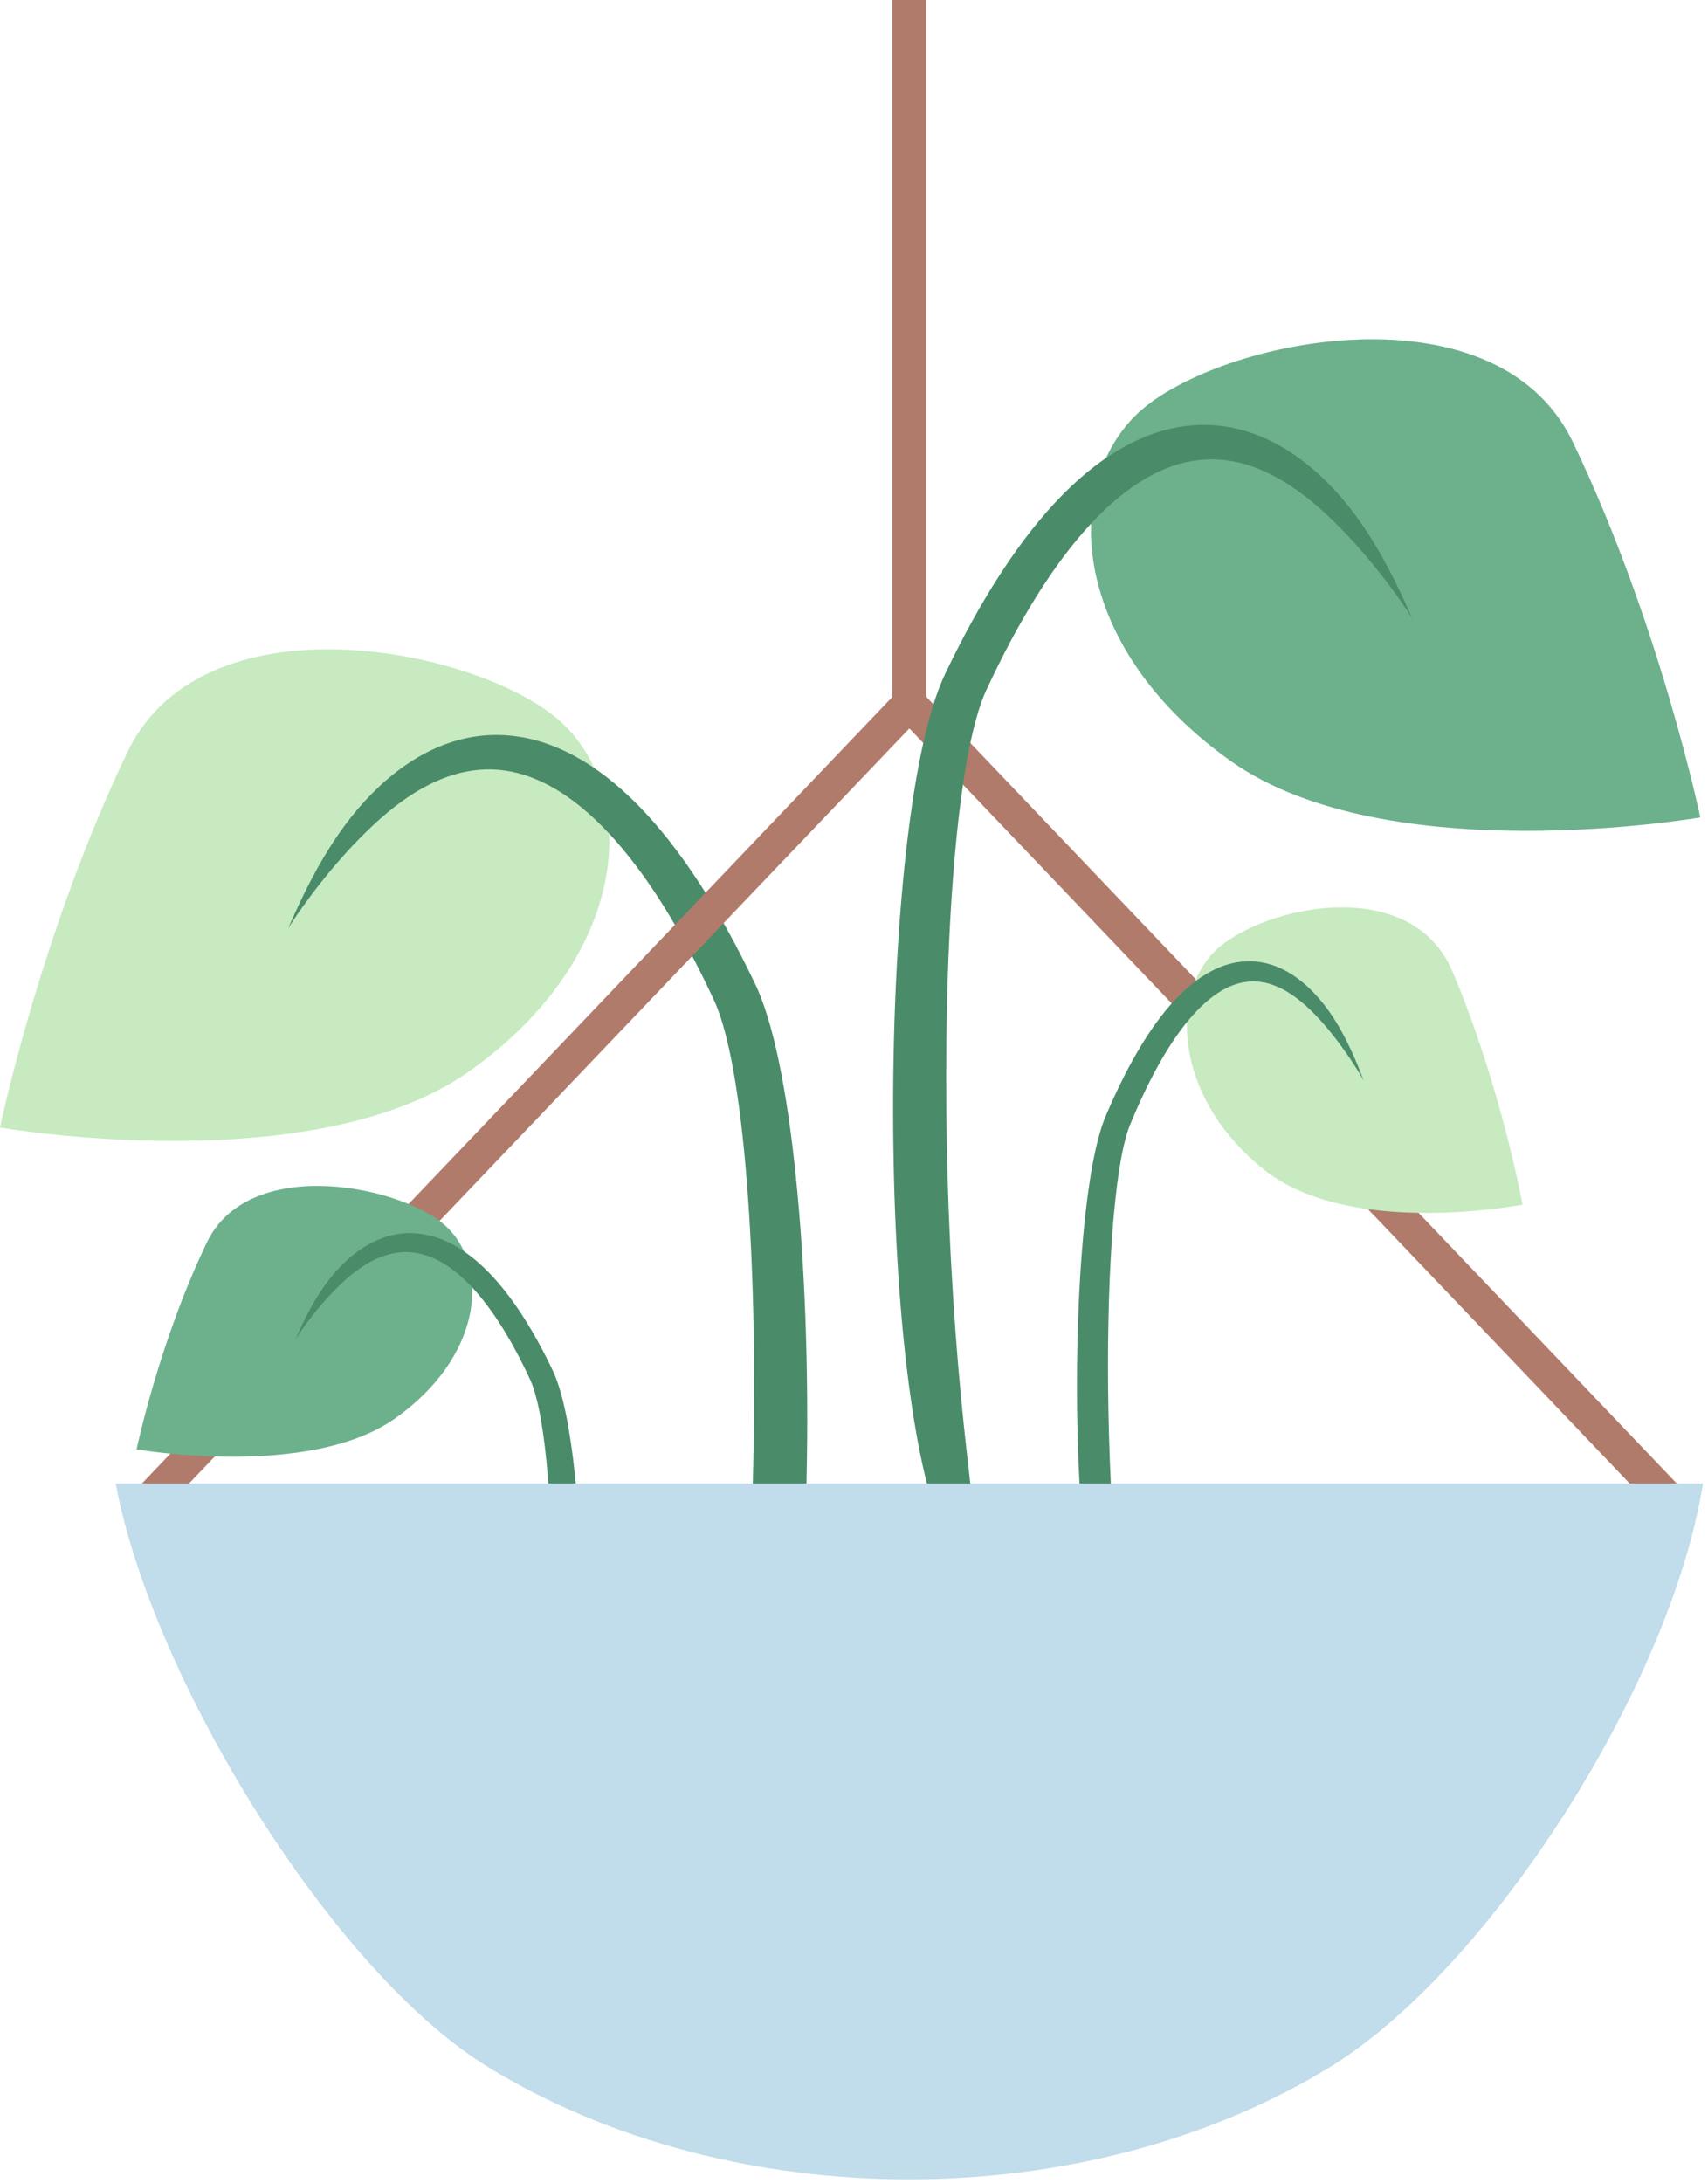 <svg width="245" height="313" viewBox="0 0 245 313" fill="none" xmlns="http://www.w3.org/2000/svg">
<path d="M67.289 153.625C44.855 169.478 0 161.666 0 161.666C0 161.666 5.817 133.779 18.289 107.829C29.526 84.449 70.632 93.326 81.241 104.259C91.851 115.192 89.724 137.773 67.289 153.625Z" fill="#C7EAC1"/>
<path d="M102.193 274.512C102.886 273.85 104.062 272.731 105.446 270.618C106.398 269.165 107.411 267.295 108.403 264.902C109.419 262.451 110.38 259.525 111.197 256.116C111.674 254.128 112.137 251.872 112.574 249.333C114.292 239.354 115.511 225.52 115.749 209.123C115.948 195.346 115.425 180.966 114.15 168.607C113.52 162.502 112.722 157.035 111.77 152.434C111.28 150.065 110.75 147.928 110.181 146.043C109.592 144.094 108.953 142.387 108.256 140.951C103.229 130.449 97.617 121.614 91.43 115.359C88.486 112.383 85.472 110.052 82.401 108.392C79.249 106.688 76.109 105.73 73.025 105.462C69.72 105.174 66.622 105.69 63.784 106.749C60.526 107.966 57.68 109.872 55.276 111.976C53.774 113.291 52.439 114.687 51.285 116.043C49.992 117.562 48.814 119.179 47.743 120.821C44.606 125.633 42.47 130.564 41.324 133.121C42.85 130.707 45.883 126.41 49.636 122.277C50.909 120.875 52.232 119.525 53.602 118.251C54.825 117.114 56.172 115.97 57.629 114.917C59.974 113.223 62.518 111.833 65.229 111.041C67.565 110.358 69.975 110.135 72.463 110.494C74.784 110.829 77.202 111.676 79.714 113.162C82.174 114.618 84.695 116.671 87.253 119.392C92.667 125.153 97.795 133.424 102.524 143.649C102.999 144.706 103.481 146.088 103.951 147.831C104.404 149.505 104.831 151.461 105.229 153.695C106.002 158.041 106.634 163.292 107.112 169.254C108.082 181.346 108.348 195.407 108.072 208.989C107.742 225.266 106.709 238.494 105.687 248.381C105.43 250.865 105.183 253.054 104.96 255.007C104.496 259.055 104.435 259.683 103.971 263.731C103.688 266.166 103.442 268.12 103.198 269.743C102.846 272.09 102.519 273.592 102.193 274.512Z" fill="#4A8C69"/>
<path d="M176.605 109.166C199.04 125.019 243.895 117.207 243.895 117.207C243.895 117.207 238.078 89.32 225.605 63.37C214.369 39.99 173.263 48.867 162.653 59.8C152.044 70.733 154.171 93.314 176.605 109.166Z" fill="#6CB18C"/>
<path d="M130.44 0V103.772" stroke="#B17B6C" stroke-width="4.886"/>
<path d="M131.419 99.883L20.714 215.88" stroke="#B17B6C" stroke-width="4.886"/>
<path d="M129.46 99.883L240.165 215.88" stroke="#B17B6C" stroke-width="4.886"/>
<path d="M181.332 167.725C193.692 177.578 218.405 172.723 218.405 172.723C218.405 172.723 215.2 155.389 208.328 139.259C202.137 124.728 179.49 130.245 173.645 137.041C167.8 143.836 168.972 157.871 181.332 167.725Z" fill="#C7EAC1"/>
<path d="M56.665 203.388C44.305 212.122 19.592 207.819 19.592 207.819C19.592 207.819 22.797 192.454 29.669 178.157C35.859 165.276 58.507 170.167 64.352 176.19C70.197 182.214 69.025 194.654 56.665 203.388Z" fill="#6CB18C"/>
<path d="M75.895 269.99C76.277 269.625 76.925 269.009 77.688 267.844C78.212 267.044 78.77 266.014 79.317 264.696C79.876 263.345 80.406 261.733 80.856 259.855C81.119 258.759 81.374 257.517 81.615 256.118C82.561 250.62 83.233 242.998 83.364 233.964C83.474 226.374 83.185 218.451 82.483 211.642C82.136 208.278 81.696 205.266 81.172 202.731C80.902 201.426 80.61 200.249 80.296 199.21C79.972 198.137 79.62 197.196 79.236 196.405C76.466 190.619 73.374 185.751 69.965 182.305C68.343 180.666 66.683 179.381 64.991 178.467C63.254 177.528 61.524 177 59.825 176.852C58.004 176.693 56.297 176.978 54.734 177.561C52.939 178.232 51.371 179.282 50.047 180.441C49.219 181.165 48.484 181.935 47.848 182.682C47.135 183.519 46.486 184.41 45.896 185.314C44.168 187.965 42.991 190.682 42.359 192.091C43.2 190.761 44.871 188.394 46.939 186.116C47.64 185.344 48.369 184.6 49.124 183.899C49.798 183.272 50.54 182.641 51.343 182.061C52.635 181.128 54.036 180.362 55.53 179.926C56.817 179.55 58.145 179.427 59.515 179.624C60.794 179.809 62.127 180.276 63.511 181.094C64.866 181.897 66.255 183.028 67.664 184.527C70.647 187.701 73.472 192.258 76.077 197.891C76.339 198.474 76.605 199.235 76.864 200.195C77.113 201.118 77.349 202.195 77.568 203.426C77.993 205.82 78.342 208.714 78.605 211.998C79.14 218.661 79.286 226.407 79.135 233.89C78.953 242.858 78.383 250.146 77.82 255.593C77.678 256.962 77.543 258.168 77.42 259.244C77.164 261.474 77.13 261.82 76.875 264.05C76.719 265.392 76.583 266.468 76.449 267.363C76.255 268.656 76.075 269.483 75.895 269.99Z" fill="#4A8C69"/>
<path d="M141.702 230.053C141.375 229.133 141.049 227.631 140.697 225.284C140.453 223.661 140.207 221.707 139.923 219.272C139.68 217.177 139.179 212.643 138.935 210.548C138.712 208.596 138.465 206.406 138.208 203.922C137.186 194.035 136.152 180.807 135.822 164.53C135.547 150.948 135.813 136.887 136.783 124.795C137.261 118.833 137.893 113.582 138.666 109.236C139.064 107.002 139.491 105.046 139.943 103.372C140.414 101.629 140.896 100.247 141.371 99.19C146.1 88.965 151.228 80.694 156.642 74.933C159.2 72.212 161.72 70.159 164.181 68.703C166.692 67.216 169.111 66.37 171.432 66.035C173.92 65.676 176.33 65.899 178.666 66.582C181.377 67.374 183.92 68.764 186.266 70.458C187.723 71.51 189.07 72.655 190.293 73.792C191.663 75.066 192.986 76.416 194.259 77.818C198.012 81.951 201.044 86.248 202.571 88.662C201.425 86.106 199.289 81.174 196.151 76.362C195.081 74.72 193.903 73.103 192.61 71.584C191.455 70.228 190.121 68.832 188.619 67.517C186.215 65.413 183.369 63.507 180.111 62.29C177.273 61.231 174.175 60.715 170.87 61.003C167.786 61.271 164.646 62.229 161.494 63.934C158.423 65.593 155.409 67.924 152.465 70.9C146.277 77.155 140.666 85.99 135.639 96.492C134.942 97.928 134.303 99.635 133.714 101.584C133.145 103.469 132.615 105.606 132.125 107.975C131.173 112.576 130.375 118.043 129.745 124.148C128.47 136.507 127.946 150.887 128.146 164.664C128.384 181.061 129.603 194.895 131.321 204.874C131.758 207.413 132.221 209.669 132.698 211.657C133.515 215.066 134.476 217.992 135.492 220.443C136.484 222.836 137.497 224.706 138.449 226.159C139.833 228.272 141.009 229.391 141.702 230.053Z" fill="#4A8C69"/>
<path d="M162.102 242.863C161.932 242.302 161.771 241.386 161.596 239.94C161.474 238.938 161.352 237.732 161.207 236.219C161.059 234.682 160.893 232.863 160.69 230.795C160.571 229.578 160.438 228.216 160.299 226.668C159.745 220.506 159.178 212.279 158.994 202.143C158.841 193.689 158.983 184.936 159.514 177.404C159.776 173.692 160.123 170.417 160.548 167.703C160.767 166.308 161.004 165.084 161.254 164.034C161.515 162.941 161.784 162.069 162.051 161.398C164.66 155.029 167.489 149.879 170.473 146.297C171.882 144.605 173.265 143.337 174.605 142.442C175.972 141.53 177.27 141.022 178.512 140.82C179.843 140.605 181.128 140.74 182.395 141.159C183.868 141.647 185.264 142.508 186.564 143.568C187.37 144.226 188.116 144.942 188.796 145.654C189.556 146.452 190.293 147.299 191.002 148.18C193.093 150.773 194.788 153.471 195.637 154.979C195.014 153.397 193.862 150.358 192.156 147.392C191.574 146.38 190.933 145.384 190.226 144.446C189.596 143.608 188.865 142.745 188.04 141.931C186.723 140.631 185.151 139.443 183.335 138.682C181.751 138.018 180.008 137.693 178.141 137.881C176.401 138.056 174.64 138.668 172.887 139.739C171.18 140.781 169.513 142.238 167.892 144.087C164.483 147.974 161.396 153.455 158.63 159.971C158.251 160.849 157.902 161.897 157.579 163.099C157.267 164.261 156.976 165.581 156.706 167.047C156.181 169.894 155.74 173.281 155.391 177.069C154.686 184.735 154.393 193.661 154.501 202.212C154.631 212.388 155.304 220.974 156.26 227.163C156.504 228.739 156.761 230.138 157.028 231.372C157.484 233.487 158.024 235.305 158.595 236.831C159.153 238.321 159.724 239.489 160.261 240.4C161.043 241.726 161.71 242.44 162.102 242.863L162.102 242.863Z" fill="#4A8C69"/>
<path d="M16.602 212.723C21.77 240.568 47.584 282.665 70.053 296.415C105.062 317.84 155.717 317.84 190.726 296.415C213.567 282.438 239.652 241.794 244.277 212.723H16.602Z" fill="#C1DCEA"/>
</svg>
